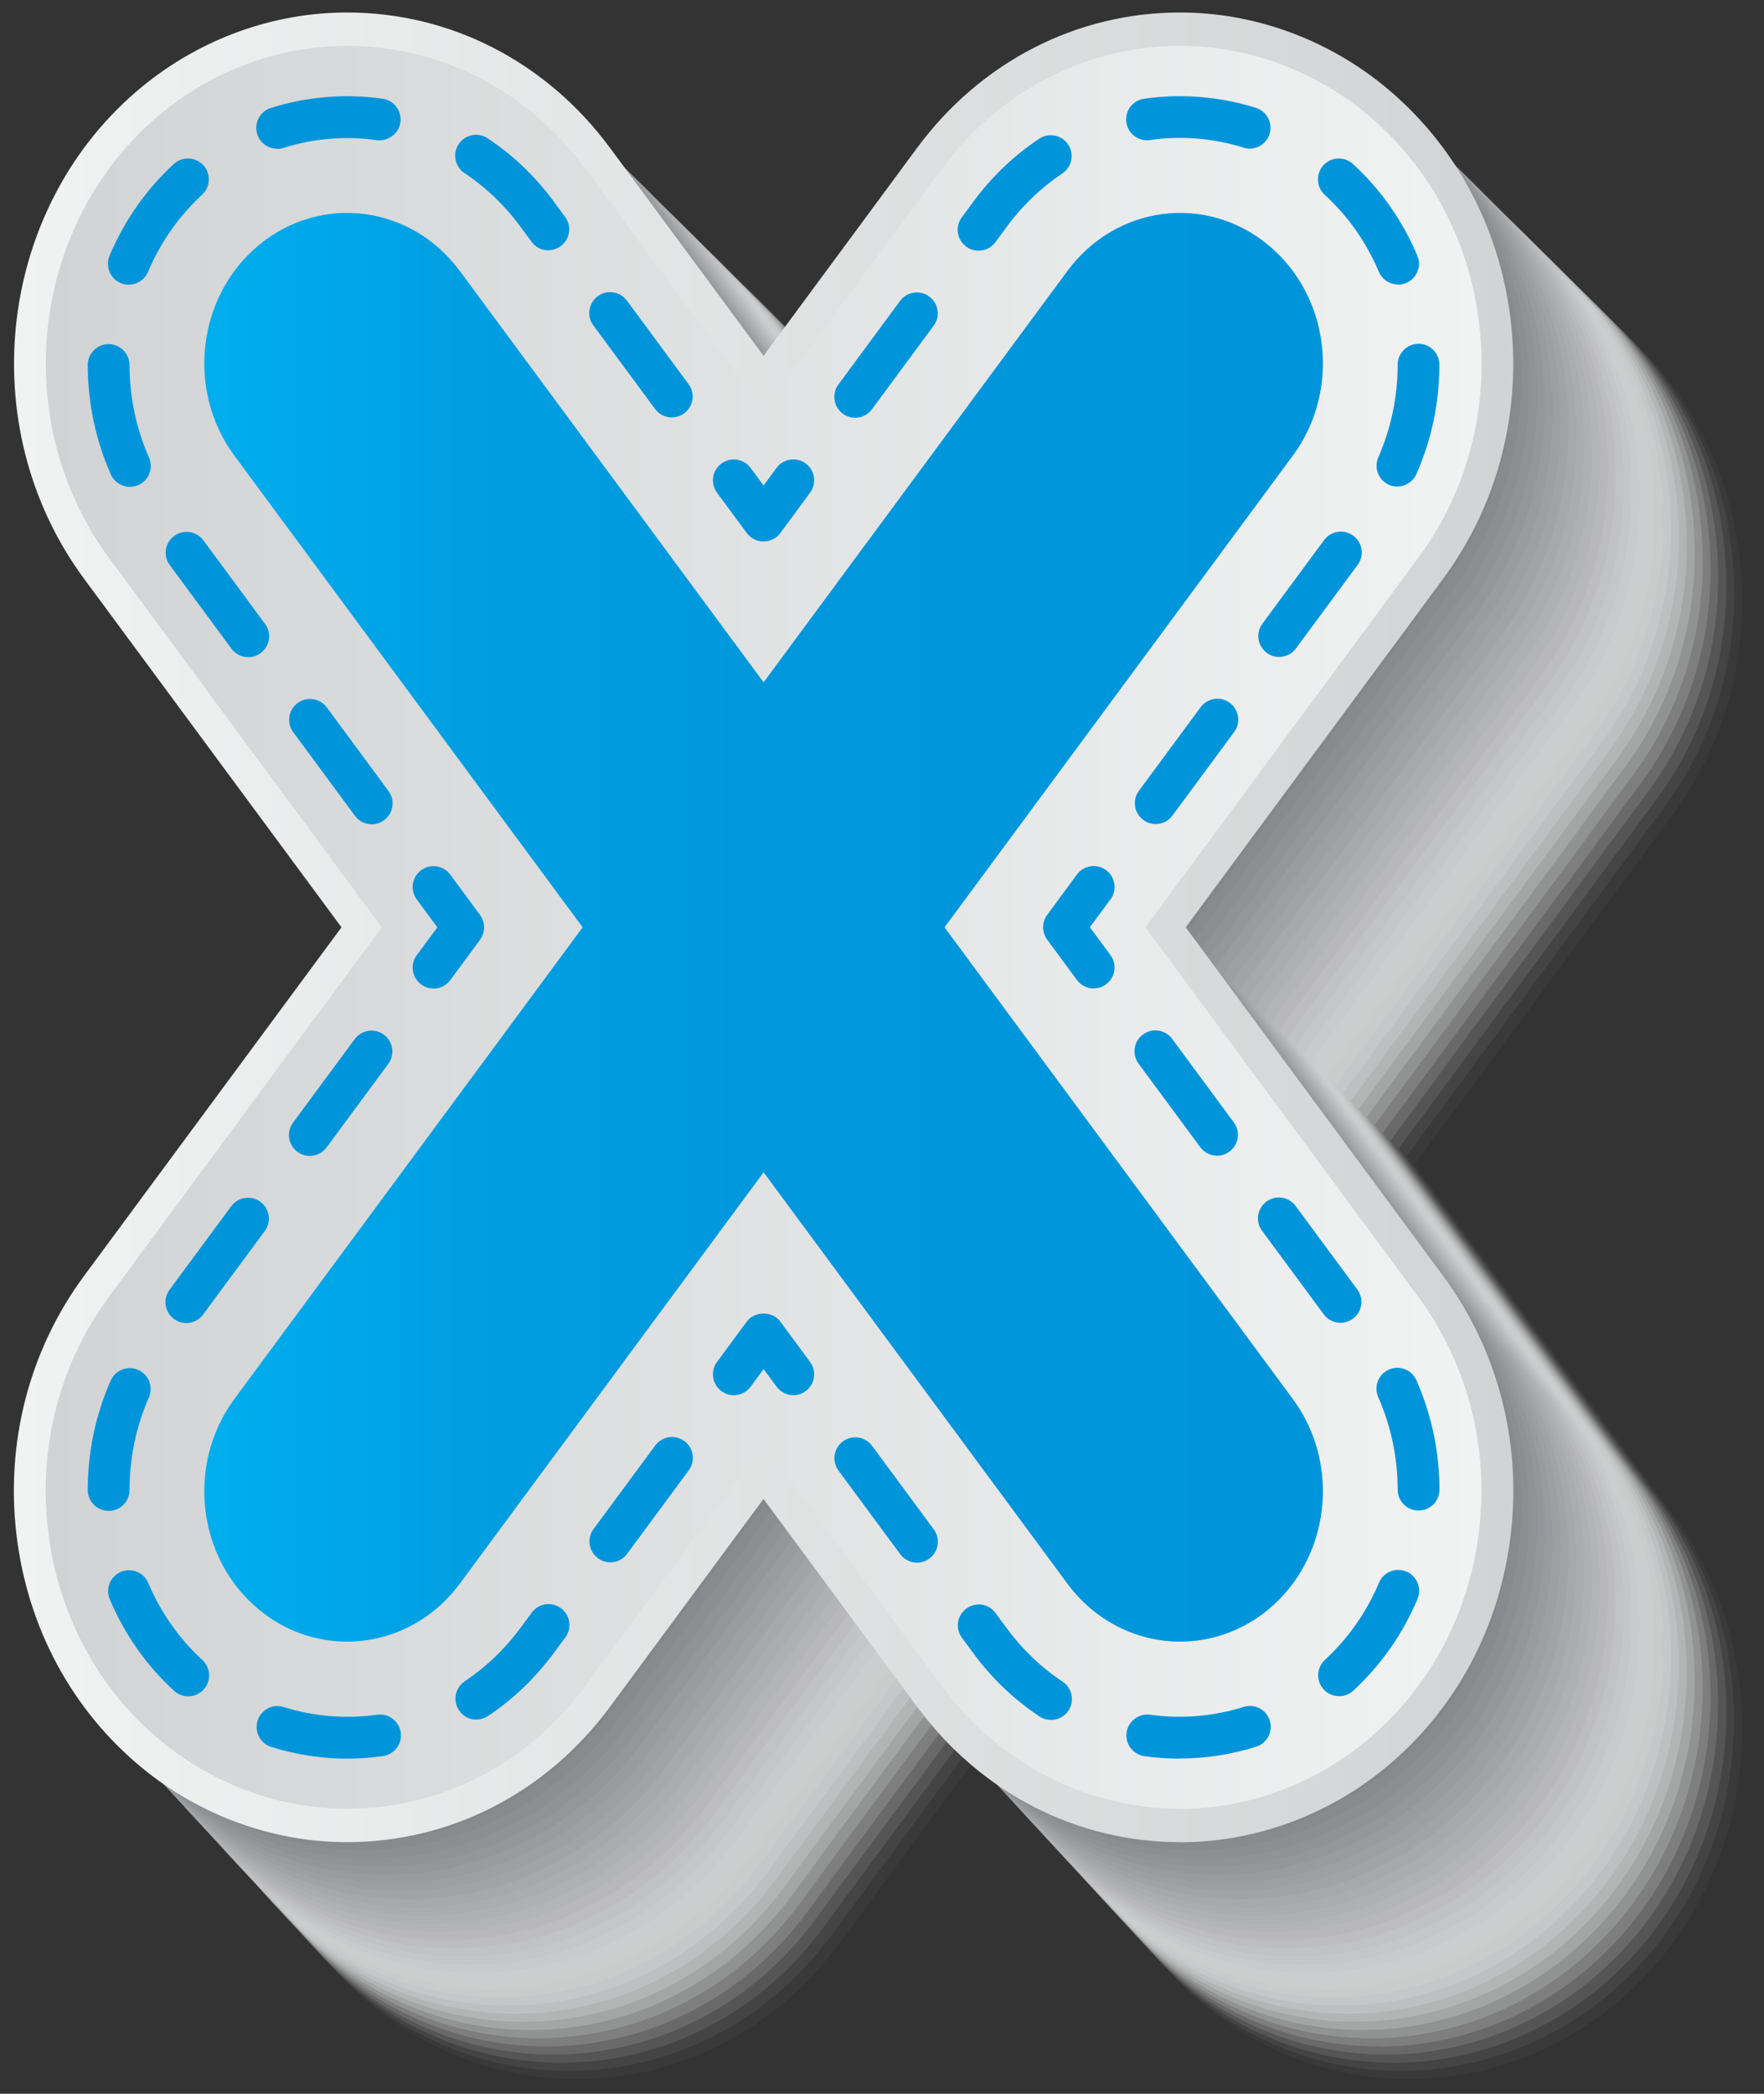 <svg width="75" height="89" viewBox="0 0 75 89" fill="none" xmlns="http://www.w3.org/2000/svg">
<rect x="0" y="0" width="75" height="89" fill="#333333" stroke="none"/>
<g style="mix-blend-mode:multiply">
<path opacity="0.03" d="M59.914 88.377C55.511 88.377 51.44 86.279 48.737 82.623L42.204 73.778L35.671 82.623C32.973 86.279 28.897 88.377 24.494 88.377C21.365 88.377 18.278 87.264 15.807 85.237C12.82 82.794 10.922 79.27 10.453 75.321C9.984 71.372 11.007 67.465 13.326 64.321L24.276 49.499L13.326 34.678C8.536 28.19 9.648 18.809 15.812 13.761C18.283 11.739 21.37 10.622 24.499 10.622C28.901 10.622 32.977 12.719 35.676 16.375L42.209 25.221L48.742 16.375C51.445 12.719 55.516 10.622 59.919 10.622C63.048 10.622 66.135 11.739 68.606 13.761C71.593 16.205 73.496 19.728 73.96 23.677C74.429 27.626 73.411 31.533 71.086 34.678L60.141 49.499L71.091 64.321C73.411 67.465 74.433 71.367 73.965 75.321C73.496 79.275 71.593 82.794 68.606 85.242C66.135 87.264 63.053 88.381 59.919 88.381L59.914 88.377Z" fill="#FBFBFB"/>
<path opacity="0.06" d="M59.587 88.031C55.19 88.031 51.118 85.933 48.42 82.282L41.877 73.427L35.335 82.282C32.636 85.938 28.565 88.031 24.167 88.031C21.043 88.031 17.956 86.918 15.49 84.896C12.507 82.453 10.604 78.934 10.136 74.985C9.667 71.036 10.685 67.134 13.005 63.994L23.959 49.163L13.005 34.332C8.218 27.849 9.331 18.473 15.485 13.43C17.956 11.408 21.038 10.295 24.163 10.295C28.561 10.295 32.632 12.388 35.33 16.044L41.873 24.904L48.415 16.044C51.114 12.388 55.185 10.295 59.587 10.295C62.712 10.295 65.799 11.408 68.265 13.43C71.247 15.873 73.15 19.392 73.619 23.341C74.088 27.29 73.07 31.192 70.746 34.332L59.791 49.158L70.746 63.99C73.065 67.129 74.083 71.031 73.614 74.981C73.146 78.93 71.247 82.448 68.26 84.891C65.794 86.913 62.712 88.026 59.583 88.026L59.587 88.031Z" fill="#F7F7F7"/>
<path opacity="0.1" d="M59.265 87.68C54.872 87.68 50.801 85.588 48.107 81.936L41.555 73.067L35.004 81.936C32.31 85.588 28.238 87.68 23.841 87.68C20.716 87.68 17.639 86.568 15.168 84.546C12.185 82.107 10.287 78.589 9.818 74.644C9.35 70.7 10.368 66.798 12.687 63.663L23.646 48.827L12.687 33.991C7.901 27.513 9.014 18.146 15.168 13.108C17.634 11.086 20.716 9.973 23.841 9.973C28.238 9.973 32.305 12.066 34.999 15.717L41.551 24.586L48.103 15.717C50.801 12.066 54.867 9.973 59.265 9.973C62.39 9.973 65.467 11.086 67.938 13.108C70.921 15.546 72.819 19.065 73.288 23.009C73.756 26.954 72.739 30.856 70.419 33.991L59.459 48.827L70.419 63.663C72.739 66.802 73.756 70.7 73.288 74.644C72.819 78.589 70.921 82.107 67.938 84.546C65.472 86.568 62.395 87.68 59.265 87.68Z" fill="#F3F3F3"/>
<path opacity="0.13" d="M58.939 87.335C54.546 87.335 50.484 85.242 47.785 81.596L41.224 72.717L34.663 81.596C31.969 85.242 27.902 87.335 23.509 87.335C20.39 87.335 17.312 86.222 14.841 84.205C11.864 81.766 9.965 78.252 9.497 74.308C9.028 70.368 10.046 66.471 12.361 63.336L23.325 48.491L12.361 33.645C7.579 27.172 8.692 17.81 14.836 12.776C17.303 10.759 20.38 9.646 23.505 9.646C27.898 9.646 31.959 11.739 34.658 15.385L41.219 24.269L47.781 15.39C50.474 11.744 54.541 9.651 58.934 9.651C62.054 9.651 65.131 10.764 67.597 12.781C70.575 15.22 72.473 18.733 72.942 22.673C73.411 26.613 72.393 30.51 70.073 33.65L59.109 48.491L70.073 63.336C72.388 66.471 73.406 70.368 72.937 74.308C72.469 78.252 70.57 81.766 67.593 84.205C65.126 86.222 62.049 87.335 58.929 87.335H58.939Z" fill="#EFEFEF"/>
<path opacity="0.16" d="M58.617 86.989C54.228 86.989 50.167 84.896 47.473 81.255L40.902 72.362L34.336 81.255C31.642 84.901 27.585 86.989 23.192 86.989C20.072 86.989 17 85.876 14.534 83.859C11.556 81.421 9.662 77.912 9.194 73.972C8.725 70.032 9.743 66.139 12.058 63.009L23.026 48.159L12.058 33.309C7.281 26.84 8.394 17.488 14.534 12.459C17 10.442 20.072 9.329 23.192 9.329C27.581 9.329 31.642 11.417 34.336 15.063L40.907 23.956L47.473 15.063C50.167 11.417 54.228 9.329 58.617 9.329C61.737 9.329 64.809 10.442 67.275 12.459C70.253 14.898 72.147 18.407 72.615 22.347C73.084 26.286 72.066 30.179 69.751 33.314L58.783 48.164L69.751 63.014C72.066 66.149 73.084 70.041 72.615 73.981C72.147 77.921 70.253 81.435 67.275 83.869C64.814 85.886 61.737 86.999 58.617 86.999V86.989Z" fill="#EBEBEB"/>
<path opacity="0.19" d="M58.29 86.639C53.907 86.639 49.845 84.55 47.156 80.909L40.58 72.006L34.005 80.909C31.316 84.55 27.259 86.639 22.87 86.639C19.755 86.639 16.683 85.531 14.216 83.513C11.243 81.079 9.35 77.57 8.881 73.635C8.412 69.7 9.43 65.808 11.741 62.678L22.714 47.818L11.741 32.958C6.969 26.494 8.076 17.147 14.216 12.123C16.678 10.105 19.75 8.997 22.87 8.997C27.254 8.997 31.316 11.085 34.005 14.727L40.585 23.634L47.16 14.732C49.854 11.09 53.911 9.002 58.295 9.002C61.41 9.002 64.482 10.115 66.949 12.127C69.922 14.561 71.82 18.07 72.284 22.005C72.753 25.941 71.735 29.833 69.42 32.963L58.447 47.818L69.42 62.678C71.73 65.808 72.748 69.7 72.279 73.635C71.811 77.57 69.917 81.079 66.944 83.518C64.482 85.535 61.41 86.643 58.295 86.643L58.29 86.639Z" fill="#E6E7E7"/>
<path opacity="0.23" d="M57.964 86.293C53.58 86.293 49.528 84.205 46.839 80.564L40.254 71.647L33.669 80.564C30.98 84.205 26.927 86.293 22.544 86.293C19.429 86.293 16.361 85.185 13.899 83.168C10.926 80.734 9.033 77.23 8.569 73.295C8.1 69.364 9.118 65.472 11.428 62.346L22.406 47.482L11.428 32.618C6.656 26.159 7.769 16.82 13.899 11.796C16.361 9.784 19.429 8.671 22.544 8.671C26.927 8.671 30.98 10.759 33.669 14.396L40.254 23.313L46.839 14.396C49.528 10.755 53.585 8.666 57.968 8.666C61.084 8.666 64.151 9.774 66.613 11.792C69.586 14.226 71.479 17.73 71.943 21.665C72.412 25.595 71.394 29.488 69.084 32.613L58.106 47.477L69.084 62.342C71.394 65.472 72.412 69.359 71.943 73.29C71.475 77.225 69.581 80.729 66.608 83.163C64.151 85.176 61.079 86.289 57.964 86.289V86.293Z" fill="#E2E3E3"/>
<path opacity="0.26" d="M57.642 85.943C53.263 85.943 49.21 83.855 46.526 80.218L39.932 71.292L33.337 80.218C30.653 83.855 26.601 85.943 22.217 85.943C19.107 85.943 16.039 84.835 13.577 82.822C10.609 80.393 8.715 76.889 8.251 72.959C7.787 69.028 8.801 65.145 11.106 62.02L22.094 47.146L11.106 32.277C6.339 25.822 7.447 16.494 13.577 11.474C16.034 9.462 19.102 8.354 22.217 8.354C26.596 8.354 30.648 10.437 33.332 14.074L39.927 23L46.521 14.074C49.21 10.437 53.263 8.349 57.642 8.349C60.752 8.349 63.819 9.457 66.281 11.47C69.249 13.899 71.143 17.403 71.607 21.333C72.076 25.264 71.058 29.147 68.748 32.272L57.765 47.141L68.748 62.01C71.058 65.136 72.071 69.019 71.602 72.949C71.138 76.879 69.245 80.384 66.272 82.813C63.815 84.826 60.747 85.933 57.632 85.933L57.642 85.943Z" fill="#DEDFE0"/>
<path opacity="0.29" d="M57.315 85.597C52.941 85.597 48.893 83.514 46.204 79.877L39.6 70.937L32.996 79.877C30.312 83.509 26.264 85.597 21.885 85.597C18.775 85.597 15.712 84.489 13.251 82.477C10.282 80.048 8.393 76.548 7.925 72.618C7.461 68.692 8.474 64.809 10.779 61.688L21.772 46.81L10.779 31.931C6.017 25.482 7.125 16.158 13.246 11.143C15.703 9.13 18.77 8.022 21.881 8.022C26.255 8.022 30.307 10.106 32.992 13.742L39.596 22.683L46.2 13.742C48.884 10.11 52.936 8.022 57.31 8.022C60.42 8.022 63.483 9.13 65.94 11.143C68.909 13.572 70.797 17.072 71.266 20.997C71.735 24.923 70.717 28.806 68.412 31.931L57.424 46.81L68.412 61.688C70.717 64.814 71.73 68.692 71.266 72.618C70.802 76.548 68.909 80.048 65.94 82.477C63.483 84.489 60.42 85.597 57.31 85.597H57.315Z" fill="#DADBDC"/>
<path opacity="0.32" d="M56.993 85.251C52.624 85.251 48.576 83.168 45.892 79.536L39.278 70.586L32.665 79.536C29.985 83.168 25.938 85.251 21.564 85.251C18.458 85.251 15.395 84.143 12.938 82.136C9.975 79.706 8.086 76.212 7.617 72.286C7.153 68.36 8.166 64.482 10.467 61.361L21.464 46.473L10.467 31.59C5.709 25.145 6.817 15.831 12.934 10.816C15.39 8.808 18.453 7.7 21.559 7.7C25.933 7.7 29.976 9.784 32.66 13.415L39.274 22.366L45.887 13.415C48.571 9.784 52.619 7.7 56.988 7.7C60.094 7.7 63.157 8.808 65.614 10.816C68.577 13.245 70.466 16.74 70.935 20.666C71.399 24.591 70.386 28.47 68.08 31.59L57.088 46.473L68.085 61.357C70.391 64.477 71.404 68.356 70.935 72.281C70.471 76.207 68.582 79.706 65.614 82.131C63.162 84.139 60.099 85.247 56.988 85.247L56.993 85.251Z" fill="#D6D7D8"/>
<path opacity="0.35" d="M56.666 84.901C52.297 84.901 48.254 82.818 45.575 79.19L38.956 70.226L32.338 79.19C29.659 82.818 25.616 84.901 21.246 84.901C18.141 84.901 15.083 83.793 12.626 81.785C9.662 79.361 7.778 75.866 7.309 71.945C6.845 68.024 7.859 64.151 10.159 61.03L21.161 46.137L10.159 31.245C5.406 24.804 6.509 15.495 12.626 10.489C15.078 8.482 18.141 7.373 21.246 7.373C25.616 7.373 29.659 9.452 32.338 13.084L38.961 22.048L45.579 13.084C48.259 9.457 52.302 7.373 56.671 7.373C59.777 7.373 62.835 8.482 65.292 10.489C68.255 12.914 70.144 16.408 70.608 20.329C71.072 24.25 70.064 28.129 67.758 31.245L56.761 46.137L67.763 61.03C70.069 64.151 71.077 68.024 70.613 71.945C70.149 75.866 68.26 79.361 65.297 81.79C62.844 83.798 59.786 84.906 56.681 84.906L56.666 84.901Z" fill="#D2D3D4"/>
<path opacity="0.39" d="M56.345 84.555C51.98 84.555 47.942 82.476 45.262 78.849L38.635 69.876L32.007 78.849C29.332 82.476 25.289 84.555 20.925 84.555C17.824 84.555 14.766 83.452 12.313 81.444C9.355 79.02 7.466 75.53 7.002 71.609C6.538 67.692 7.551 63.819 9.852 60.703L20.858 45.801L9.852 30.903C5.099 24.468 6.206 15.168 12.313 10.162C14.766 8.155 17.824 7.051 20.925 7.051C25.289 7.051 29.328 9.13 32.007 12.757L38.635 21.731L45.262 12.757C47.942 9.13 51.98 7.051 56.345 7.051C59.445 7.051 62.504 8.155 64.956 10.162C67.915 12.587 69.803 16.077 70.267 19.998C70.731 23.914 69.723 27.787 67.418 30.903L56.411 45.801L67.418 60.698C69.718 63.814 70.731 67.688 70.267 71.604C69.803 75.525 67.915 79.015 64.956 81.439C62.508 83.447 59.45 84.551 56.345 84.551V84.555Z" fill="#CECFD0"/>
<path opacity="0.42" d="M56.018 84.205C51.658 84.205 47.62 82.126 44.945 78.504L38.308 69.52L31.671 78.504C28.996 82.126 24.958 84.205 20.593 84.205C17.492 84.205 14.439 83.102 11.987 81.094C9.028 78.674 7.144 75.184 6.68 71.268C6.216 67.352 7.224 63.483 9.525 60.372L20.536 45.465L9.525 30.558C4.777 24.132 5.88 14.831 11.987 9.836C14.434 7.828 17.492 6.724 20.593 6.724C24.953 6.724 28.991 8.803 31.666 12.426L38.303 21.414L44.94 12.426C47.62 8.803 51.653 6.724 56.018 6.724C59.119 6.724 62.172 7.828 64.624 9.836C67.583 12.255 69.467 15.745 69.931 19.662C70.395 23.578 69.387 27.446 67.086 30.562L56.075 45.469L67.086 60.376C69.387 63.492 70.395 67.361 69.931 71.273C69.467 75.189 67.583 78.679 64.624 81.099C62.177 83.102 59.123 84.21 56.018 84.21V84.205Z" fill="#CACBCC"/>
<path opacity="0.45" d="M55.696 83.859C51.336 83.859 47.303 81.78 44.628 78.162L37.981 69.165L31.335 78.162C28.66 81.785 24.627 83.859 20.266 83.859C17.17 83.859 14.117 82.756 11.669 80.753C8.715 78.333 6.831 74.847 6.367 70.931C5.903 67.02 6.912 63.151 9.212 60.045L20.229 45.128L9.212 30.216C4.469 23.795 5.572 14.505 11.669 9.509C14.117 7.506 17.17 6.402 20.266 6.402C24.627 6.402 28.66 8.476 31.335 12.099L37.981 21.096L44.628 12.099C47.303 8.476 51.336 6.402 55.696 6.402C58.792 6.402 61.846 7.506 64.293 9.509C67.247 11.928 69.131 15.414 69.595 19.325C70.059 23.236 69.051 27.105 66.75 30.216L55.734 45.128L66.75 60.04C69.046 63.151 70.059 67.02 69.595 70.931C69.131 74.843 67.247 78.333 64.293 80.753C61.846 82.756 58.792 83.859 55.696 83.859Z" fill="#C6C7C8"/>
<path opacity="0.48" d="M55.369 83.514C51.014 83.514 46.986 81.44 44.311 77.822L37.655 68.815L30.999 77.822C28.329 81.44 24.295 83.514 19.94 83.514C16.844 83.514 13.795 82.41 11.348 80.407C8.394 77.987 6.514 74.507 6.05 70.596C5.586 66.689 6.595 62.825 8.891 59.714L19.912 44.792L8.891 29.871C4.152 23.455 5.255 14.169 11.348 9.178C13.795 7.175 16.844 6.071 19.94 6.071C24.295 6.071 28.324 8.145 30.999 11.763L37.655 20.774L44.311 11.768C46.986 8.15 51.014 6.076 55.369 6.076C58.465 6.076 61.514 7.179 63.962 9.182C66.916 11.602 68.795 15.083 69.259 18.994C69.723 22.901 68.715 26.765 66.419 29.876L55.398 44.797L66.419 59.718C68.715 62.83 69.723 66.694 69.259 70.6C68.795 74.512 66.911 77.997 63.957 80.412C61.514 82.415 58.461 83.514 55.365 83.514H55.369Z" fill="#C2C3C4"/>
<path opacity="0.52" d="M55.047 83.163C50.697 83.163 46.668 81.089 43.998 77.476L37.333 68.455L30.672 77.476C28.002 81.089 23.978 83.163 19.623 83.163C16.531 83.163 13.483 82.06 11.035 80.062C8.086 77.647 6.206 74.166 5.742 70.259C5.279 66.353 6.287 62.493 8.583 59.387L19.608 44.456L8.583 29.53C3.844 23.119 4.947 13.842 11.04 8.856C13.483 6.852 16.531 5.754 19.627 5.754C23.978 5.754 28.007 7.828 30.677 11.441L37.342 20.462L44.003 11.441C46.673 7.828 50.702 5.754 55.052 5.754C58.144 5.754 61.192 6.857 63.64 8.856C66.589 11.271 68.473 14.756 68.932 18.658C69.396 22.565 68.388 26.424 66.092 29.53L55.066 44.456L66.092 59.382C68.388 62.489 69.396 66.348 68.932 70.255C68.468 74.161 66.589 77.642 63.635 80.057C61.192 82.055 58.144 83.159 55.052 83.159L55.047 83.163Z" fill="#BDBEC0"/>
<path opacity="0.55" d="M54.721 82.817C50.375 82.817 46.351 80.748 43.681 77.135L37.011 68.105L30.34 77.135C27.675 80.748 23.651 82.817 19.301 82.817C16.209 82.817 13.165 81.719 10.723 79.716C7.773 77.301 5.894 73.825 5.43 69.918C4.966 66.016 5.974 62.157 8.266 59.055L19.296 44.12L8.266 29.184C3.532 22.778 4.635 13.51 10.718 8.524C13.161 6.526 16.205 5.422 19.296 5.422C23.646 5.422 27.671 7.492 30.336 11.105L37.006 20.14L43.676 11.11C46.346 7.496 50.37 5.427 54.716 5.427C57.807 5.427 60.851 6.53 63.294 8.529C66.243 10.944 68.123 14.424 68.587 18.326C69.051 22.228 68.042 26.087 65.746 29.189L54.716 44.125L65.746 59.06C68.038 62.166 69.046 66.021 68.582 69.923C68.118 73.825 66.239 77.305 63.289 79.721C60.851 81.719 57.803 82.817 54.711 82.817H54.721Z" fill="#B9BABC"/>
<path opacity="0.58" d="M54.394 82.472C50.048 82.472 46.029 80.403 43.364 76.794L36.684 67.749L30.005 76.794C27.339 80.403 23.32 82.472 18.974 82.472C15.888 82.472 12.844 81.373 10.401 79.375C7.456 76.96 5.577 73.484 5.113 69.587C4.649 65.689 5.657 61.835 7.949 58.733L18.988 43.793L7.949 28.853C3.219 22.451 4.318 13.188 10.401 8.211C12.839 6.213 15.883 5.114 18.974 5.114C23.32 5.114 27.339 7.184 30.005 10.792L36.684 19.837L43.364 10.792C46.029 7.184 50.053 5.114 54.399 5.114C57.486 5.114 60.53 6.213 62.972 8.211C65.922 10.627 67.796 14.102 68.26 17.999C68.724 21.897 67.716 25.756 65.425 28.858L54.389 43.798L65.425 58.738C67.716 61.84 68.724 65.694 68.26 69.592C67.796 73.494 65.922 76.969 62.972 79.38C60.534 81.378 57.49 82.477 54.399 82.477L54.394 82.472Z" fill="#B5B6B8"/>
<path opacity="0.61" d="M54.072 82.121C49.731 82.121 45.712 80.052 43.051 76.448L36.362 67.394L29.673 76.448C27.012 80.057 22.993 82.121 18.648 82.121C15.561 82.121 12.522 81.023 10.084 79.024C7.139 76.614 5.264 73.138 4.8 69.241C4.336 65.344 5.345 61.494 7.631 58.397L18.676 43.447L7.631 28.498C2.907 22.1 4.005 12.847 10.079 7.87C12.517 5.872 15.561 4.773 18.643 4.773C22.984 4.773 27.003 6.843 29.664 10.446L36.353 19.5L43.042 10.446C45.707 6.838 49.726 4.773 54.068 4.773C57.154 4.773 60.193 5.872 62.631 7.87C65.576 10.281 67.451 13.756 67.915 17.649C68.379 21.546 67.37 25.396 65.079 28.498L54.039 43.447L65.079 58.397C67.37 61.499 68.374 65.349 67.91 69.246C67.446 73.143 65.571 76.619 62.627 79.029C60.189 81.023 57.149 82.121 54.063 82.121H54.072Z" fill="#B1B2B4"/>
<path opacity="0.65" d="M53.746 81.776C49.409 81.776 45.395 79.711 42.73 76.107L36.031 67.039L29.332 76.107C26.672 79.711 22.657 81.776 18.316 81.776C15.234 81.776 12.195 80.677 9.757 78.683C6.817 76.273 4.942 72.802 4.479 68.909C4.015 65.017 5.023 61.167 7.309 58.07L18.359 43.116L7.309 28.162C2.59 21.769 3.688 12.521 9.757 7.548C12.195 5.555 15.234 4.456 18.316 4.456C22.652 4.456 26.667 6.521 29.332 10.124L36.031 19.193L42.73 10.124C45.39 6.521 49.409 4.456 53.746 4.456C56.828 4.456 59.867 5.555 62.305 7.548C65.249 9.959 67.124 13.43 67.583 17.322C68.047 21.215 67.039 25.065 64.752 28.162L53.708 43.116L64.757 58.07C67.043 61.167 68.052 65.017 67.588 68.909C67.124 72.802 65.249 76.273 62.309 78.683C59.876 80.677 56.837 81.776 53.75 81.776H53.746Z" fill="#ADAEB0"/>
<path opacity="0.68" d="M53.424 81.425C49.087 81.425 45.078 79.36 42.417 75.761L35.709 66.684L29.006 75.761C26.345 79.36 22.335 81.425 17.999 81.425C14.917 81.425 11.883 80.326 9.444 78.333C6.505 75.927 4.635 72.456 4.171 68.568C3.712 64.68 4.715 60.831 6.997 57.738L18.051 42.775L6.997 27.811C2.277 21.423 3.375 12.184 9.444 7.217C11.878 5.223 14.917 4.124 17.999 4.124C22.335 4.124 26.345 6.189 29.006 9.788L35.714 18.866L42.417 9.788C45.078 6.189 49.092 4.124 53.424 4.124C56.506 4.124 59.54 5.223 61.973 7.217C64.913 9.622 66.788 13.093 67.247 16.981C67.711 20.873 66.703 24.719 64.416 27.811L53.367 42.775L64.421 57.738C66.707 60.835 67.711 64.68 67.247 68.568C66.788 72.461 64.913 75.927 61.973 78.333C59.54 80.326 56.506 81.42 53.424 81.42V81.425Z" fill="#A9AAAC"/>
<path opacity="0.71" d="M53.097 81.08C48.766 81.08 44.756 79.015 42.1 75.416L35.387 66.324L28.674 75.416C26.018 79.015 22.009 81.08 17.677 81.08C14.6 81.08 11.565 79.981 9.132 77.992C6.197 75.587 4.322 72.12 3.863 68.233C3.404 64.345 4.408 60.504 6.689 57.412L17.748 42.444L6.689 27.475C1.974 21.092 3.073 11.858 9.132 6.895C11.565 4.901 14.6 3.807 17.677 3.807C22.009 3.807 26.018 5.872 28.674 9.466L35.392 18.558L42.105 9.466C44.765 5.867 48.77 3.803 53.102 3.803C56.179 3.803 59.214 4.901 61.647 6.89C64.587 9.296 66.457 12.762 66.916 16.645C67.38 20.533 66.371 24.378 64.09 27.47L53.031 42.439L64.09 57.408C66.371 60.5 67.375 64.345 66.916 68.228C66.457 72.115 64.582 75.582 61.647 77.987C59.218 79.976 56.184 81.075 53.102 81.075L53.097 81.08Z" fill="#A5A6A8"/>
<path opacity="0.74" d="M52.775 80.734C48.448 80.734 44.443 78.674 41.787 75.075L35.065 65.974L28.343 75.075C25.687 78.669 21.682 80.734 17.355 80.734C14.278 80.734 11.248 79.64 8.815 77.647C5.88 75.241 4.01 71.779 3.551 67.897C3.091 64.013 4.095 60.173 6.372 57.086L17.436 42.108L6.372 27.129C1.662 20.751 2.755 11.526 8.815 6.568C11.243 4.579 14.278 3.481 17.355 3.481C21.682 3.481 25.687 5.541 28.343 9.135L35.065 18.236L41.787 9.135C44.443 5.541 48.448 3.476 52.78 3.476C55.857 3.476 58.887 4.57 61.32 6.564C64.255 8.969 66.125 12.431 66.584 16.314C67.043 20.197 66.045 24.037 63.758 27.129L52.695 42.108L63.758 57.086C66.04 60.178 67.043 64.013 66.58 67.897C66.12 71.784 64.25 75.246 61.311 77.647C58.882 79.635 55.852 80.729 52.77 80.729L52.775 80.734Z" fill="#A1A2A4"/>
<path opacity="0.77" d="M52.448 80.384C48.126 80.384 44.121 78.324 41.47 74.73L34.738 65.619L28.007 74.73C25.355 78.324 21.351 80.384 17.024 80.384C13.951 80.384 10.921 79.29 8.493 77.301C5.563 74.9 3.693 71.439 3.233 67.56C2.774 63.677 3.773 59.842 6.055 56.754L17.123 41.771L6.055 26.789C1.349 20.415 2.443 11.2 8.493 6.242C10.921 4.253 13.951 3.159 17.024 3.159C21.351 3.159 25.351 5.219 28.002 8.813L34.734 17.929L41.465 8.813C44.121 5.219 48.121 3.159 52.448 3.159C55.521 3.159 58.551 4.253 60.979 6.242C63.914 8.643 65.779 12.104 66.239 15.982C66.698 19.865 65.699 23.701 63.417 26.789L52.349 41.771L63.417 56.754C65.699 59.842 66.698 63.677 66.239 67.56C65.779 71.443 63.91 74.905 60.974 77.306C58.546 79.294 55.516 80.388 52.444 80.388L52.448 80.384Z" fill="#9D9EA1"/>
<path opacity="0.81" d="M52.127 80.037C47.804 80.037 43.809 77.978 41.153 74.388L34.412 65.263L27.671 74.388C25.019 77.978 21.019 80.037 16.697 80.037C13.625 80.037 10.6 78.944 8.171 76.955C5.241 74.554 3.375 71.097 2.911 67.219C2.452 63.34 3.451 59.505 5.728 56.422L16.801 41.43L5.728 26.437C1.023 20.068 2.121 10.858 8.166 5.905C10.595 3.916 13.62 2.822 16.692 2.822C21.014 2.822 25.015 4.882 27.666 8.471L34.407 17.596L41.148 8.471C43.799 4.882 47.8 2.822 52.122 2.822C55.194 2.822 58.219 3.916 60.648 5.905C63.578 8.306 65.448 11.763 65.907 15.641C66.367 19.519 65.368 23.355 63.086 26.437L52.013 41.43L63.086 56.422C65.363 59.51 66.367 63.34 65.903 67.219C65.443 71.097 63.573 74.554 60.643 76.955C58.219 78.939 55.189 80.033 52.117 80.033L52.127 80.037Z" fill="#999A9D"/>
<path opacity="0.84" d="M51.8 79.688C47.483 79.688 43.487 77.632 40.836 74.043L34.085 64.908L27.334 74.043C24.688 77.628 20.693 79.688 16.37 79.688C13.303 79.688 10.278 78.594 7.849 76.609C4.924 74.213 3.058 70.757 2.594 66.883C2.135 63.009 3.134 59.179 5.411 56.096L16.489 41.099L5.411 26.102C0.71 19.737 1.804 10.537 7.849 5.588C10.273 3.604 13.298 2.51 16.37 2.51C20.688 2.51 24.683 4.565 27.334 8.155L34.085 17.294L40.836 8.155C43.487 4.57 47.483 2.51 51.8 2.51C54.868 2.51 57.893 3.604 60.316 5.588C63.247 7.984 65.112 11.441 65.571 15.315C66.031 19.188 65.032 23.024 62.755 26.102L51.677 41.099L62.755 56.096C65.032 59.179 66.031 63.009 65.571 66.883C65.112 70.761 63.247 74.213 60.316 76.609C57.893 78.594 54.868 79.688 51.8 79.688Z" fill="#949699"/>
<path opacity="0.87" d="M51.478 79.342C47.165 79.342 43.17 77.287 40.523 73.702L33.768 64.553L27.012 73.702C24.366 77.287 20.375 79.342 16.058 79.342C12.99 79.342 9.97 78.248 7.546 76.264C4.62 73.868 2.755 70.416 2.296 66.542C1.837 62.669 2.836 58.842 5.113 55.764L16.195 40.758L5.113 25.752C0.417 19.392 1.51 10.196 7.546 5.252C9.97 3.268 12.99 2.174 16.058 2.174C20.371 2.174 24.366 4.229 27.012 7.814L33.773 16.963L40.528 7.814C43.175 4.229 47.17 2.174 51.483 2.174C54.55 2.174 57.571 3.268 59.995 5.252C62.92 7.648 64.785 11.1 65.245 14.969C65.704 18.843 64.705 22.669 62.428 25.752L51.345 40.758L62.428 55.764C64.7 58.847 65.704 62.673 65.245 66.542C64.785 70.416 62.92 73.868 59.995 76.264C57.575 78.248 54.55 79.337 51.483 79.337L51.478 79.342Z" fill="#909295"/>
<path opacity="0.9" d="M51.151 78.996C46.839 78.996 42.852 76.941 40.206 73.361L33.441 64.203L26.676 73.361C24.03 76.941 20.044 78.996 15.731 78.996C12.668 78.996 9.648 77.902 7.224 75.923C4.303 73.527 2.438 70.079 1.979 66.211C1.52 62.342 2.519 58.516 4.791 55.442L15.883 40.431L4.791 25.42C0.099 19.065 1.188 9.878 7.224 4.939C9.643 2.955 12.668 1.866 15.731 1.866C20.044 1.866 24.035 3.921 26.676 7.501L33.441 16.664L40.206 7.506C42.852 3.926 46.843 1.871 51.151 1.871C54.214 1.871 57.234 2.965 59.658 4.944C62.584 7.34 64.444 10.788 64.904 14.656C65.363 18.525 64.364 22.351 62.092 25.429L51.005 40.441L62.092 55.452C64.364 58.53 65.363 62.356 64.904 66.225C64.444 70.094 62.579 73.546 59.658 75.937C57.239 77.917 54.219 79.01 51.156 79.01L51.151 78.996Z" fill="#8C8E91"/>
<path opacity="0.94" d="M50.825 78.645C46.517 78.645 42.531 76.595 39.889 73.015L33.115 63.842L26.34 73.015C23.699 76.595 19.713 78.645 15.405 78.645C12.342 78.645 9.326 77.556 6.907 75.577C3.986 73.185 2.126 69.738 1.667 65.874C1.207 62.01 2.206 58.188 4.479 55.11L15.575 40.09L4.479 25.069C-0.208 18.719 0.881 9.537 6.907 4.603C9.326 2.623 12.347 1.529 15.405 1.529C19.713 1.529 23.699 3.58 26.34 7.16L33.115 16.332L39.889 7.16C42.531 3.58 46.522 1.529 50.83 1.529C53.892 1.529 56.908 2.618 59.327 4.603C62.248 6.994 64.108 10.441 64.568 14.306C65.027 18.17 64.028 21.996 61.756 25.069L50.664 40.085L61.756 55.105C64.028 58.184 65.027 62.005 64.568 65.869C64.108 69.738 62.248 73.185 59.327 75.577C56.908 77.556 53.892 78.645 50.83 78.645H50.825Z" fill="#888A8D"/>
<path opacity="0.97" d="M50.503 78.3C46.2 78.3 42.214 76.25 39.572 72.674L32.788 63.492L26.004 72.674C23.363 76.25 19.381 78.3 15.073 78.3C12.015 78.3 9 77.211 6.58 75.231C3.664 72.84 1.804 69.397 1.345 65.533C0.885 61.669 1.884 57.853 4.152 54.779L15.253 39.754L4.152 24.729C-0.535 18.383 0.559 9.211 6.58 4.276C9 2.297 12.015 1.208 15.073 1.208C19.377 1.208 23.363 3.258 26.004 6.833L32.788 16.015L39.572 6.833C42.214 3.258 46.2 1.208 50.503 1.208C53.561 1.208 56.577 2.297 58.996 4.276C61.917 6.668 63.777 10.11 64.232 13.975C64.691 17.839 63.692 21.655 61.424 24.729L50.328 39.754L61.429 54.779C63.697 57.853 64.695 61.669 64.236 65.533C63.777 69.397 61.917 72.84 59 75.231C56.586 77.211 53.571 78.3 50.508 78.3H50.503Z" fill="#848689"/>
<path d="M50.176 77.954C45.878 77.954 41.896 75.903 39.255 72.333L32.461 63.137L25.668 72.333C23.031 75.903 19.05 77.954 14.747 77.954C11.688 77.954 8.678 76.865 6.258 74.89C3.342 72.504 1.487 69.061 1.027 65.202C0.568 61.342 1.567 57.526 3.835 54.457L14.941 39.422L3.835 24.387C-0.847 18.047 0.242 8.884 6.263 3.954C8.678 1.975 11.693 0.886 14.751 0.886C19.055 0.886 23.031 2.936 25.673 6.507L32.466 15.703L39.259 6.507C41.901 2.936 45.882 0.886 50.181 0.886C53.239 0.886 56.25 1.975 58.664 3.954C61.58 6.341 63.441 9.783 63.895 13.643C64.355 17.502 63.356 21.319 61.088 24.387L49.987 39.417L61.093 54.452C63.36 57.521 64.359 61.338 63.9 65.197C63.441 69.056 61.585 72.499 58.664 74.885C56.25 76.86 53.239 77.949 50.181 77.949L50.176 77.954Z" fill="#808285"/>
</g>
<path d="M50.176 78.305C45.769 78.305 41.693 76.207 38.99 72.547L32.461 63.715L25.938 72.547C23.235 76.207 19.159 78.305 14.751 78.305C11.622 78.305 8.531 77.187 6.06 75.165C3.073 72.717 1.169 69.194 0.701 65.24C0.232 61.286 1.255 57.374 3.574 54.235L14.519 39.418L3.574 24.601C-1.221 18.109 -0.104 8.718 6.06 3.67C8.536 1.644 11.622 0.531 14.751 0.531C19.159 0.531 23.235 2.629 25.938 6.289L32.466 15.125L38.99 6.289C41.693 2.629 45.773 0.531 50.176 0.531C53.305 0.531 56.397 1.648 58.868 3.67C61.855 6.118 63.758 9.642 64.227 13.596C64.695 17.55 63.678 21.461 61.353 24.606L50.413 39.418L61.358 54.235C63.682 57.379 64.7 61.291 64.231 65.245C63.763 69.199 61.86 72.727 58.868 75.17C56.397 77.197 53.31 78.309 50.176 78.309V78.305Z" fill="url(#paint0_linear_53_37154)"/>
<path d="M50.176 76.884C46.19 76.884 42.502 74.985 40.055 71.675L32.466 61.399L24.878 71.675C22.435 74.985 18.742 76.884 14.756 76.884C11.921 76.884 9.132 75.875 6.893 74.043C4.19 71.831 2.467 68.639 2.045 65.064C1.619 61.489 2.542 57.952 4.644 55.106L16.233 39.417L4.644 23.729C0.303 17.852 1.316 9.357 6.893 4.792C9.132 2.96 11.925 1.951 14.756 1.951C18.742 1.951 22.43 3.85 24.878 7.16L32.471 17.436L40.06 7.16C42.507 3.85 46.195 1.951 50.181 1.951C53.012 1.951 55.805 2.96 58.044 4.792C60.747 7.004 62.471 10.195 62.892 13.77C63.318 17.346 62.395 20.883 60.288 23.729L48.699 39.417L60.288 55.106C62.39 57.952 63.313 61.489 62.887 65.064C62.461 68.644 60.738 71.831 58.035 74.047C55.8 75.88 53.007 76.888 50.172 76.888L50.176 76.884Z" fill="url(#paint1_linear_53_37154)"/>
<path d="M33.735 59.306C33.465 59.306 33.195 59.183 33.02 58.947L32.466 58.198L31.912 58.947C31.619 59.34 31.065 59.425 30.672 59.131C30.279 58.837 30.194 58.283 30.487 57.89L31.751 56.176C32.087 55.722 32.845 55.722 33.176 56.176L34.44 57.89C34.734 58.283 34.648 58.842 34.256 59.131C34.095 59.249 33.91 59.306 33.73 59.306H33.735Z" fill="#0095DA"/>
<path d="M14.751 74.754C13.663 74.754 12.583 74.588 11.532 74.256C11.064 74.109 10.803 73.612 10.95 73.144C11.097 72.675 11.594 72.414 12.062 72.561C13.355 72.968 14.728 73.073 16.034 72.888C16.517 72.817 16.967 73.158 17.038 73.641C17.109 74.128 16.768 74.574 16.285 74.645C15.783 74.716 15.263 74.754 14.747 74.754H14.751ZM20.252 73.096C19.964 73.096 19.684 72.959 19.514 72.698C19.244 72.291 19.353 71.737 19.76 71.467C20.66 70.866 21.455 70.108 22.118 69.213L22.61 68.545C22.899 68.152 23.457 68.067 23.85 68.361C24.243 68.654 24.328 69.208 24.035 69.602L23.543 70.269C22.757 71.33 21.815 72.234 20.745 72.945C20.593 73.044 20.423 73.091 20.252 73.091V73.096ZM8.005 72.106C7.792 72.106 7.575 72.031 7.404 71.874C6.225 70.79 5.302 69.483 4.668 67.982C4.474 67.532 4.687 67.011 5.137 66.817C5.591 66.627 6.112 66.836 6.301 67.286C6.841 68.55 7.612 69.653 8.607 70.563C8.966 70.894 8.99 71.458 8.659 71.817C8.484 72.007 8.247 72.106 8.005 72.106ZM25.947 66.41C25.763 66.41 25.578 66.353 25.422 66.234C25.029 65.941 24.944 65.387 25.237 64.994L27.86 61.442C28.154 61.049 28.707 60.964 29.1 61.258C29.493 61.551 29.578 62.105 29.285 62.498L26.662 66.05C26.487 66.287 26.222 66.41 25.947 66.41ZM4.616 64.222C4.124 64.222 3.731 63.819 3.731 63.332C3.735 61.712 4.062 60.145 4.706 58.686C4.905 58.236 5.425 58.033 5.875 58.232C6.325 58.431 6.528 58.952 6.33 59.401C5.785 60.637 5.511 61.963 5.506 63.341C5.506 63.829 5.108 64.227 4.616 64.227V64.222ZM7.92 56.238C7.736 56.238 7.551 56.181 7.395 56.063C7.002 55.769 6.917 55.215 7.21 54.822L9.833 51.271C10.126 50.877 10.68 50.792 11.073 51.086C11.466 51.38 11.551 51.934 11.258 52.327L8.635 55.878C8.46 56.115 8.195 56.238 7.92 56.238ZM13.17 49.135C12.986 49.135 12.801 49.078 12.645 48.96C12.252 48.666 12.167 48.112 12.46 47.719L15.083 44.167C15.376 43.775 15.93 43.689 16.323 43.983C16.716 44.277 16.801 44.83 16.508 45.224L13.885 48.775C13.71 49.012 13.44 49.135 13.17 49.135Z" fill="#0095DA"/>
<path d="M18.43 42.018C18.245 42.018 18.06 41.961 17.904 41.842C17.511 41.549 17.426 40.995 17.72 40.602L18.595 39.418L17.72 38.234C17.426 37.841 17.511 37.282 17.904 36.993C18.297 36.7 18.856 36.785 19.145 37.178L20.409 38.892C20.64 39.205 20.64 39.636 20.409 39.948L19.145 41.663C18.969 41.899 18.704 42.022 18.43 42.022V42.018Z" fill="#0095DA"/>
<path d="M15.807 35.038C15.537 35.038 15.267 34.915 15.092 34.678L12.47 31.126C12.176 30.733 12.261 30.174 12.654 29.886C13.047 29.592 13.606 29.677 13.895 30.07L16.517 33.622C16.811 34.015 16.726 34.574 16.333 34.862C16.172 34.981 15.987 35.038 15.807 35.038ZM10.557 27.934C10.287 27.934 10.017 27.811 9.842 27.575L7.22 24.023C6.926 23.63 7.011 23.071 7.404 22.782C7.797 22.489 8.356 22.574 8.645 22.967L11.267 26.518C11.561 26.912 11.476 27.47 11.082 27.759C10.922 27.878 10.737 27.934 10.557 27.934ZM5.525 20.694C5.184 20.694 4.857 20.495 4.711 20.164C4.067 18.705 3.735 17.138 3.731 15.518C3.731 15.03 4.124 14.628 4.616 14.628C5.103 14.628 5.501 15.021 5.506 15.514C5.511 16.887 5.79 18.213 6.334 19.449C6.533 19.899 6.33 20.424 5.88 20.618C5.761 20.67 5.643 20.694 5.52 20.694H5.525ZM28.565 17.744C28.296 17.744 28.026 17.621 27.851 17.384L25.228 13.833C24.934 13.44 25.02 12.881 25.413 12.592C25.805 12.298 26.364 12.384 26.653 12.777L29.275 16.328C29.569 16.721 29.484 17.28 29.091 17.569C28.93 17.687 28.745 17.744 28.565 17.744ZM5.477 12.104C5.364 12.104 5.245 12.08 5.132 12.033C4.682 11.844 4.469 11.323 4.658 10.868C5.293 9.367 6.211 8.06 7.39 6.971C7.75 6.639 8.313 6.663 8.645 7.023C8.976 7.383 8.952 7.947 8.592 8.278C7.603 9.192 6.827 10.295 6.292 11.559C6.15 11.896 5.818 12.099 5.473 12.099L5.477 12.104ZM23.315 10.641C23.046 10.641 22.776 10.518 22.601 10.281L22.118 9.623C21.455 8.723 20.655 7.961 19.751 7.359C19.343 7.089 19.23 6.535 19.5 6.128C19.77 5.721 20.323 5.607 20.73 5.877C21.81 6.592 22.757 7.496 23.543 8.562L24.025 9.22C24.319 9.613 24.234 10.172 23.841 10.461C23.68 10.579 23.495 10.636 23.315 10.636V10.641ZM11.783 6.322C11.405 6.322 11.054 6.081 10.936 5.702C10.789 5.233 11.049 4.736 11.513 4.589C13.057 4.101 14.699 3.973 16.266 4.196C16.754 4.267 17.09 4.712 17.024 5.2C16.957 5.688 16.498 6.019 16.02 5.957C14.714 5.773 13.341 5.877 12.048 6.289C11.958 6.317 11.868 6.332 11.778 6.332L11.783 6.322Z" fill="#0095DA"/>
<path d="M32.466 23.019C32.187 23.019 31.922 22.887 31.751 22.659L30.487 20.945C30.194 20.552 30.279 19.993 30.672 19.704C31.065 19.411 31.623 19.496 31.912 19.889L32.466 20.637L33.015 19.889C33.304 19.496 33.863 19.411 34.256 19.7C34.648 19.993 34.734 20.547 34.445 20.94L33.181 22.655C33.015 22.882 32.75 23.014 32.466 23.014V23.019Z" fill="#0095DA"/>
<path d="M49.135 35.028C48.95 35.028 48.765 34.971 48.609 34.852C48.216 34.559 48.131 34.005 48.425 33.612L51.047 30.061C51.341 29.667 51.895 29.582 52.288 29.876C52.68 30.169 52.766 30.723 52.472 31.116L49.849 34.668C49.674 34.905 49.409 35.028 49.135 35.028ZM54.385 27.925C54.2 27.925 54.015 27.868 53.859 27.749C53.466 27.456 53.381 26.902 53.675 26.509L56.297 22.957C56.586 22.564 57.145 22.479 57.538 22.773C57.931 23.066 58.016 23.62 57.722 24.013L55.099 27.565C54.924 27.802 54.654 27.925 54.385 27.925ZM59.412 20.684C59.294 20.684 59.171 20.66 59.057 20.608C58.608 20.41 58.404 19.889 58.603 19.439C59.147 18.198 59.422 16.877 59.426 15.499C59.426 15.011 59.824 14.614 60.312 14.614C60.804 14.614 61.197 15.011 61.197 15.504C61.197 17.123 60.866 18.686 60.222 20.149C60.075 20.481 59.748 20.68 59.407 20.68L59.412 20.684ZM36.358 17.758C36.173 17.758 35.988 17.701 35.832 17.583C35.439 17.289 35.354 16.735 35.647 16.342L38.27 12.79C38.559 12.397 39.117 12.312 39.51 12.606C39.903 12.899 39.989 13.453 39.695 13.846L37.072 17.398C36.897 17.635 36.632 17.758 36.358 17.758ZM59.445 12.094C59.1 12.094 58.773 11.891 58.626 11.555C58.087 10.29 57.315 9.187 56.321 8.278C55.961 7.946 55.938 7.383 56.269 7.023C56.6 6.663 57.164 6.639 57.523 6.971C58.702 8.055 59.625 9.362 60.26 10.863C60.454 11.313 60.241 11.834 59.791 12.028C59.677 12.075 59.559 12.099 59.445 12.099V12.094ZM41.603 10.655C41.418 10.655 41.234 10.598 41.077 10.48C40.684 10.186 40.599 9.632 40.893 9.239L41.385 8.571C42.171 7.51 43.113 6.606 44.183 5.896C44.59 5.626 45.144 5.735 45.414 6.142C45.684 6.549 45.575 7.103 45.167 7.373C44.268 7.975 43.473 8.732 42.815 9.627L42.322 10.295C42.147 10.532 41.882 10.655 41.608 10.655H41.603ZM53.13 6.317C53.04 6.317 52.955 6.303 52.865 6.274C51.568 5.867 50.195 5.763 48.893 5.953C48.406 6.024 47.956 5.683 47.89 5.2C47.819 4.712 48.159 4.267 48.642 4.196C50.209 3.973 51.852 4.096 53.395 4.584C53.864 4.731 54.124 5.228 53.978 5.697C53.859 6.076 53.509 6.317 53.13 6.317Z" fill="#0095DA"/>
<path d="M46.503 42.017C46.233 42.017 45.963 41.894 45.788 41.657L44.524 39.943C44.292 39.63 44.292 39.2 44.524 38.887L45.788 37.173C46.081 36.78 46.635 36.695 47.028 36.988C47.421 37.282 47.506 37.836 47.213 38.229L46.337 39.413L47.213 40.597C47.506 40.99 47.421 41.548 47.028 41.837C46.867 41.956 46.682 42.012 46.503 42.012V42.017Z" fill="#0095DA"/>
<path d="M50.176 74.754C49.665 74.754 49.154 74.72 48.657 74.649C48.169 74.578 47.833 74.133 47.899 73.645C47.965 73.158 48.425 72.826 48.903 72.888C50.209 73.073 51.587 72.963 52.874 72.556C53.348 72.409 53.84 72.67 53.987 73.134C54.134 73.603 53.873 74.1 53.41 74.247C52.358 74.578 51.27 74.749 50.176 74.749V74.754ZM44.685 73.106C44.514 73.106 44.344 73.058 44.192 72.959C43.113 72.244 42.166 71.339 41.38 70.269L40.897 69.616C40.604 69.223 40.689 68.664 41.087 68.375C41.48 68.081 42.038 68.166 42.327 68.564L42.81 69.218C43.473 70.118 44.268 70.88 45.177 71.481C45.584 71.751 45.698 72.305 45.428 72.713C45.257 72.968 44.973 73.11 44.689 73.11L44.685 73.106ZM56.932 72.097C56.69 72.097 56.453 72.002 56.278 71.813C55.947 71.453 55.971 70.889 56.33 70.558C57.32 69.644 58.096 68.541 58.631 67.276C58.821 66.826 59.341 66.613 59.796 66.803C60.245 66.992 60.458 67.513 60.269 67.968C59.635 69.469 58.716 70.776 57.538 71.865C57.367 72.021 57.149 72.102 56.936 72.102L56.932 72.097ZM38.99 66.424C38.72 66.424 38.45 66.301 38.275 66.064L35.652 62.513C35.359 62.12 35.444 61.561 35.837 61.272C36.23 60.978 36.788 61.063 37.077 61.457L39.7 65.008C39.993 65.401 39.908 65.96 39.515 66.249C39.354 66.367 39.169 66.424 38.99 66.424ZM60.312 64.208C59.824 64.208 59.426 63.815 59.426 63.322C59.422 61.949 59.142 60.623 58.598 59.387C58.399 58.937 58.603 58.416 59.052 58.218C59.502 58.019 60.023 58.222 60.222 58.672C60.866 60.136 61.197 61.698 61.202 63.318C61.202 63.81 60.809 64.208 60.316 64.208H60.312ZM56.998 56.229C56.728 56.229 56.458 56.106 56.283 55.869L53.66 52.317C53.367 51.924 53.452 51.365 53.845 51.077C54.238 50.783 54.797 50.868 55.085 51.261L57.708 54.813C58.002 55.206 57.916 55.765 57.523 56.053C57.362 56.172 57.178 56.229 56.998 56.229ZM51.748 49.126C51.478 49.126 51.208 49.003 51.033 48.766L48.41 45.214C48.117 44.821 48.202 44.262 48.595 43.974C48.988 43.68 49.547 43.765 49.835 44.158L52.458 47.71C52.751 48.103 52.666 48.661 52.273 48.95C52.112 49.069 51.928 49.126 51.748 49.126Z" fill="#0095DA"/>
<path d="M40.159 39.418L54.967 19.368C57.026 16.584 56.548 12.563 53.902 10.399C51.256 8.23 47.44 8.732 45.381 11.521L32.466 29.004L19.552 11.521C17.492 8.732 13.677 8.23 11.03 10.399C8.384 12.568 7.906 16.584 9.965 19.368L24.773 39.418L9.965 59.467C7.906 62.252 8.384 66.272 11.03 68.436C12.138 69.345 13.45 69.781 14.756 69.781C16.565 69.781 18.354 68.933 19.552 67.314L32.466 49.831L45.381 67.314C46.578 68.933 48.368 69.781 50.176 69.781C51.478 69.781 52.794 69.34 53.902 68.436C56.548 66.267 57.026 62.252 54.967 59.467L40.159 39.418Z" fill="url(#paint2_linear_53_37154)"/>
<defs>
<linearGradient id="paint0_linear_53_37154" x1="0.587" y1="39.418" x2="64.345" y2="39.418" gradientUnits="userSpaceOnUse">
<stop stop-color="#F1F2F2"/>
<stop offset="1" stop-color="#D1D3D4"/>
</linearGradient>
<linearGradient id="paint1_linear_53_37154" x1="1.936" y1="39.417" x2="62.991" y2="39.417" gradientUnits="userSpaceOnUse">
<stop stop-color="#D1D3D4"/>
<stop offset="1" stop-color="#F1F2F2"/>
</linearGradient>
<linearGradient id="paint2_linear_53_37154" x1="8.687" y1="39.418" x2="56.245" y2="39.418" gradientUnits="userSpaceOnUse">
<stop stop-color="#00AEEE"/>
<stop offset="0.23" stop-color="#009FE2"/>
<stop offset="0.52" stop-color="#0097DC"/>
<stop offset="1" stop-color="#0095DA"/>
</linearGradient>
</defs>
</svg>
